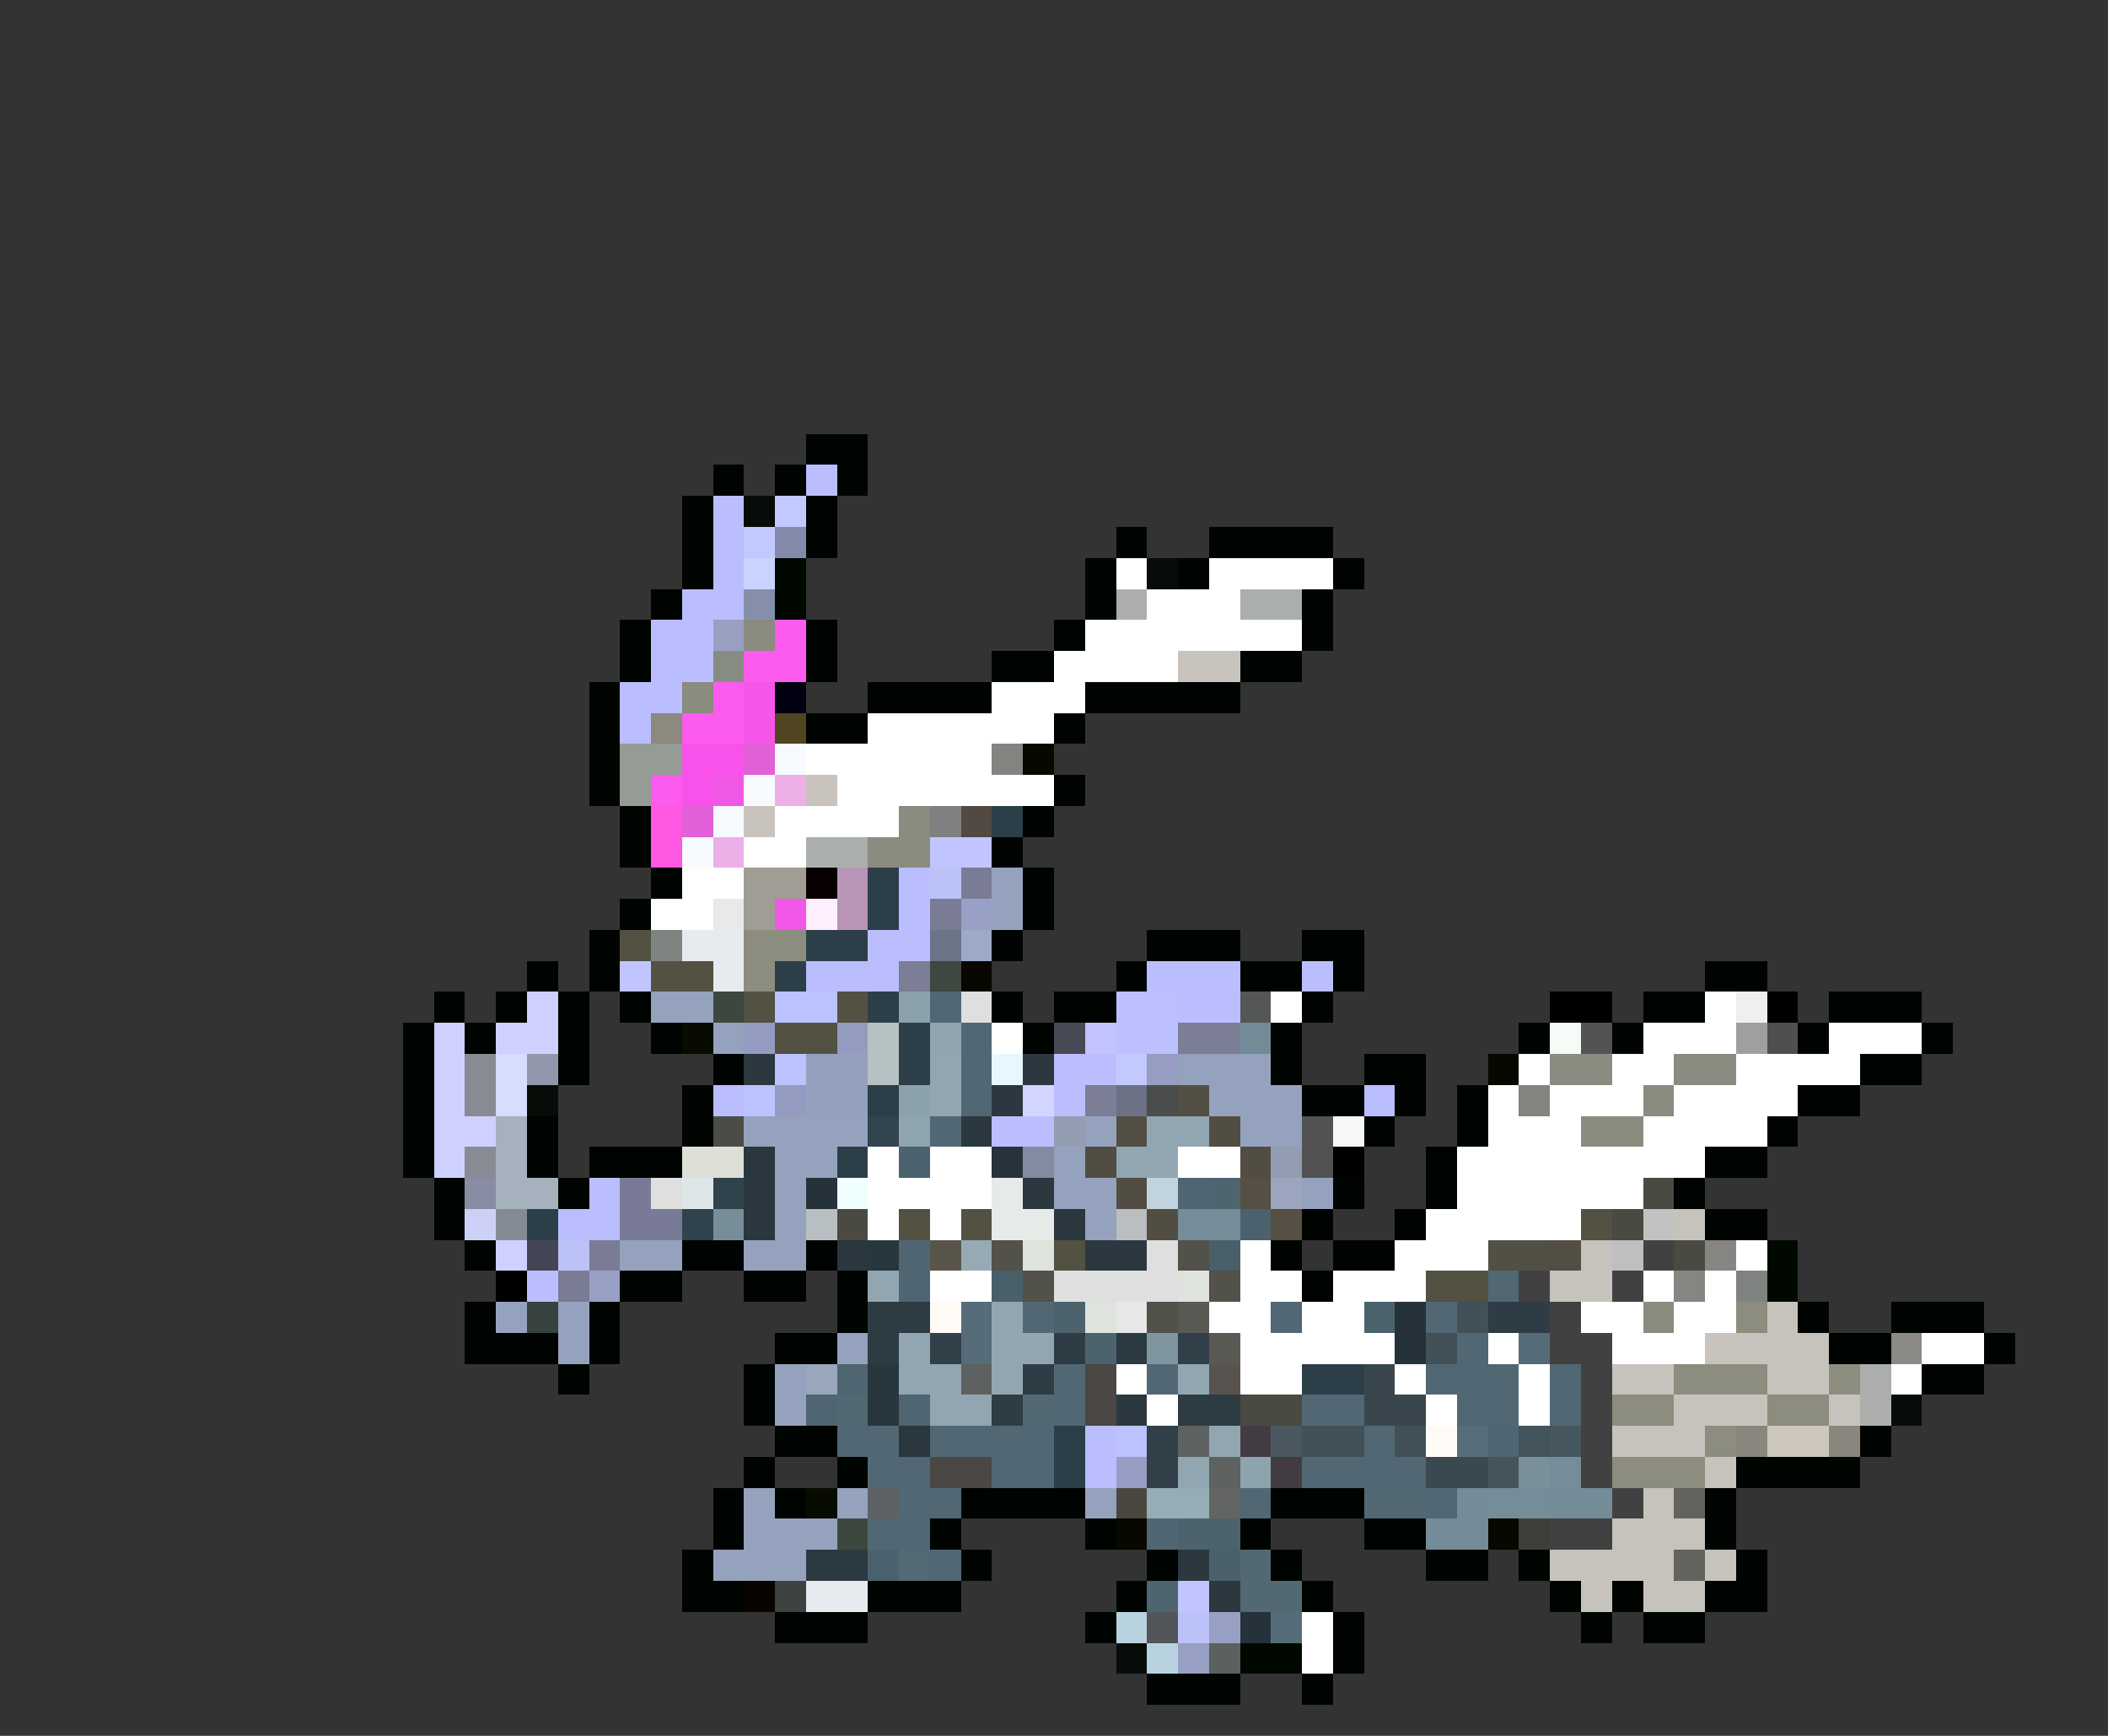 <svg xmlns="http://www.w3.org/2000/svg" viewBox="0 -0.5 68 56" shape-rendering="crispEdges">
<rect x="0" y="-0.5" width="68" height="56" fill="#333333" stroke="none"/>
<path stroke="#000400" d="M26 14h2M23 15h1M25 15h1M27 15h1M22 16h1M26 16h1M22 17h1M26 17h1M36 17h1M39 17h4M22 18h1M35 18h1M38 18h1M43 18h1M21 19h1M35 19h1M42 19h1M20 20h1M26 20h1M34 20h1M42 20h1M20 21h1M26 21h1M32 21h2M40 21h2M19 22h1M28 22h4M35 22h5M19 23h1M26 23h2M34 23h1M19 24h1M19 25h1M34 25h1M20 26h1M33 26h1M20 27h1M32 27h1M21 28h1M33 28h1M20 29h1M33 29h1M19 30h1M32 30h1M37 30h3M42 30h2M17 31h1M19 31h1M36 31h1M40 31h2M43 31h1M55 31h2M14 32h1M16 32h1M18 32h1M20 32h1M32 32h1M34 32h2M42 32h1M53 32h2M59 32h3M13 33h1M15 33h1M18 33h1M21 33h1M33 33h1M41 33h1M49 33h1M52 33h1M58 33h1M62 33h1M13 34h1M18 34h1M23 34h1M41 34h1M44 34h2M60 34h2M13 35h1M22 35h1M42 35h2M45 35h1M47 35h1M58 35h2M13 36h1M17 36h1M22 36h1M44 36h1M47 36h1M57 36h1M13 37h1M17 37h1M19 37h3M46 37h1M55 37h2M14 38h1M18 38h1M43 38h1M46 38h1M54 38h1M14 39h1M42 39h1M45 39h1M55 39h2M15 40h1M22 40h2M26 40h1M41 40h1M43 40h2M20 41h2M24 41h2M27 41h1M42 41h1M15 42h1M19 42h1M27 42h1M58 42h1M61 42h3M15 43h3M19 43h1M25 43h2M59 43h2M64 43h1M18 44h1M24 44h1M62 44h2M24 45h1M25 46h2M60 46h1M24 47h1M27 47h1M56 47h4M23 48h1M25 48h1M31 48h4M41 48h3M55 48h1M23 49h1M30 49h1M35 49h1M40 49h1M44 49h2M55 49h1M22 50h1M31 50h1M37 50h1M41 50h1M46 50h2M49 50h1M56 50h1M22 51h2M28 51h3M36 51h1M42 51h1M50 51h1M52 51h1M55 51h2M25 52h3M35 52h1M43 52h1M51 52h1M53 52h2M43 53h1M37 54h3M42 54h1" />
<path stroke="#babeff" d="M26 15h1M23 16h1M23 17h1M23 18h1M22 19h2M21 20h2M21 21h2M20 22h2M20 23h1M29 28h1M29 29h1M28 30h2M26 31h3M37 31h3M42 31h1M38 32h2M34 34h2M23 35h1M34 35h1M44 35h1M32 36h2M19 38h1M18 39h2M17 41h1M35 46h1M35 47h1" />
<path stroke="#080c08" d="M24 16h1M37 18h1M17 35h1M61 45h1M36 53h1" />
<path stroke="#c1c9ff" d="M25 16h1M24 17h1M36 34h1" />
<path stroke="#838aac" d="M25 17h1" />
<path stroke="#c8d4ff" d="M24 18h1" />
<path stroke="#000800" d="M25 18h1M25 19h1M57 40h1M57 41h1M40 53h2" />
<path stroke="#ffffff" d="M36 18h1M39 18h4M37 19h3M35 20h7M34 21h4M32 22h3M28 23h6M26 24h6M27 25h7M25 26h4M24 27h2M22 28h2M21 29h2M41 32h1M55 32h1M32 33h1M53 33h3M59 33h3M49 34h1M52 34h2M56 34h4M48 35h1M50 35h3M54 35h4M48 36h3M53 36h4M28 37h1M30 37h2M38 37h2M47 37h8M28 38h4M47 38h6M28 39h1M30 39h1M46 39h5M40 40h1M45 40h3M56 40h1M30 41h2M40 41h2M43 41h3M53 41h1M55 41h1M39 42h2M42 42h2M51 42h2M54 42h2M40 43h5M48 43h1M52 43h3M62 43h2M36 44h1M40 44h2M45 44h1M49 44h1M61 44h1M37 45h1M46 45h1M49 45h1M42 52h1M42 53h1" />
<path stroke="#868faa" d="M24 19h1" />
<path stroke="#acaeac" d="M36 19h1M60 44h1M60 45h1" />
<path stroke="#aaafac" d="M40 19h2M26 27h2" />
<path stroke="#999fc0" d="M23 20h1" />
<path stroke="#8b8b7f" d="M24 20h1M22 22h1M29 26h1M28 27h2M50 34h2M54 34h2M53 35h1M51 36h2M53 42h1" />
<path stroke="#fc5bee" d="M25 20h1M24 21h2M23 22h1M22 23h2M21 25h1" />
<path stroke="#868c81" d="M23 21h1" />
<path stroke="#c8c3bd" d="M38 21h2M26 25h1M24 26h1M55 43h1" />
<path stroke="#f556e7" d="M24 22h1M24 23h1" />
<path stroke="#000010" d="M25 22h1" />
<path stroke="#8c897f" d="M21 23h1" />
<path stroke="#4f4520" d="M25 23h1" />
<path stroke="#949c94" d="M20 24h2M20 25h1" />
<path stroke="#f952ea" d="M22 24h2M22 25h1" />
<path stroke="#e160d7" d="M24 24h1M22 26h1" />
<path stroke="#f7fbff" d="M25 24h1M24 25h1M23 26h1M22 27h1" />
<path stroke="#83837f" d="M32 24h1M49 35h1" />
<path stroke="#080800" d="M33 24h1M31 31h1M48 34h1M36 49h1M48 49h1" />
<path stroke="#ef58e5" d="M23 25h1" />
<path stroke="#ecafe7" d="M25 25h1M23 27h1" />
<path stroke="#fe57e2" d="M21 26h1M21 27h1" />
<path stroke="#7e8081" d="M30 26h1" />
<path stroke="#524942" d="M31 26h1" />
<path stroke="#2c3f49" d="M32 26h1M28 28h1M28 29h1M26 30h2M25 31h1M28 32h1M29 33h1M29 34h1M28 35h1M27 37h1M17 39h1M42 44h2M34 46h1M34 47h1" />
<path stroke="#c1c5ff" d="M30 27h2M20 31h1M38 51h1" />
<path stroke="#a09e94" d="M24 28h2M24 29h1" />
<path stroke="#080000" d="M26 28h1" />
<path stroke="#b895b6" d="M27 28h1M27 29h1" />
<path stroke="#bac2f7" d="M30 28h1M18 40h1M38 52h1" />
<path stroke="#797c94" d="M31 28h1M30 29h1M19 40h1M18 41h1" />
<path stroke="#95a2be" d="M32 28h1M32 29h1M21 32h2M23 33h1M38 34h3M39 35h3M24 36h4M35 36h1M40 36h2M25 37h2M34 37h1M25 38h1M34 38h2M42 38h1M25 39h1M35 39h1M20 40h2M24 40h2M16 42h1M18 42h1M18 43h1M27 43h1M25 44h1M25 45h1M24 48h1M27 48h1M35 48h1M24 49h3M23 50h3" />
<path stroke="#e9e9ec" d="M23 29h1" />
<path stroke="#f158e7" d="M25 29h1" />
<path stroke="#ffeffe" d="M26 29h1" />
<path stroke="#99a0c5" d="M31 29h1M19 41h1" />
<path stroke="#525142" d="M20 30h1M21 31h2M24 32h1M27 32h1M25 33h2M29 39h1M31 39h1M51 39h1M34 40h1M46 41h2" />
<path stroke="#7e8581" d="M21 30h1" />
<path stroke="#e7ebef" d="M22 30h2M23 31h1M26 51h2" />
<path stroke="#8c8c7f" d="M24 30h2M24 31h1M56 42h1M54 44h3M59 44h1M52 45h2M57 45h2M55 46h1M52 47h3" />
<path stroke="#6a7587" d="M30 30h1" />
<path stroke="#9ca9c7" d="M31 30h1" />
<path stroke="#7b7e94" d="M29 31h1M38 33h2M35 35h1" />
<path stroke="#3f4742" d="M30 31h1" />
<path stroke="#ced1ff" d="M17 32h1M14 33h1M16 33h2M14 34h1M14 35h1M14 36h2M14 37h1M16 40h1" />
<path stroke="#3c473f" d="M23 32h1M27 49h1" />
<path stroke="#bac2ff" d="M25 32h2M25 34h1M24 35h1M36 46h1" />
<path stroke="#8ba1ac" d="M29 32h1M29 35h1" />
<path stroke="#516773" d="M30 32h1M31 33h1M31 34h1M31 35h1M30 36h1M48 41h1M33 42h1M41 42h1M46 42h1M47 43h1M34 44h1M37 44h1M46 44h3M50 44h1M34 45h1M42 45h2M47 45h2M50 45h1M27 46h2M30 46h4M44 46h1M28 47h2M32 47h2M42 47h4M29 48h2M40 48h1M46 48h1M28 49h2M30 50h1" />
<path stroke="#dedfde" d="M31 32h1M21 38h1M37 40h1M34 41h4" />
<path stroke="#bcc0ff" d="M36 32h2M36 33h2" />
<path stroke="#555756" d="M40 32h1" />
<path stroke="#000000" d="M50 32h2M57 32h1M43 37h1M16 41h1" />
<path stroke="#efefef" d="M56 32h1" />
<path stroke="#080c00" d="M22 33h1M26 48h1" />
<path stroke="#949bc0" d="M24 33h1M27 33h1M25 35h1" />
<path stroke="#b5c1c3" d="M28 33h1M28 34h1" />
<path stroke="#90a5b0" d="M30 33h1" />
<path stroke="#474a55" d="M34 33h1" />
<path stroke="#c2c2ff" d="M35 33h1" />
<path stroke="#738b96" d="M40 33h1" />
<path stroke="#f7fbf7" d="M50 33h1" />
<path stroke="#525352" d="M51 33h1" />
<path stroke="#9f9f9f" d="M56 33h1" />
<path stroke="#4f4f4f" d="M57 33h1" />
<path stroke="#888b94" d="M15 34h1M15 35h1M15 37h1" />
<path stroke="#d6ddff" d="M16 34h1M16 35h1" />
<path stroke="#9198ac" d="M17 34h1" />
<path stroke="#2b383f" d="M24 34h1M33 34h1M32 35h1M31 36h1M33 38h1M35 40h2M36 45h1M38 50h1M39 51h1" />
<path stroke="#94a1be" d="M26 34h2M26 35h2" />
<path stroke="#91a6b1" d="M30 34h1M30 35h1M37 36h2M36 37h2M28 41h1M32 42h1M29 43h1M32 43h2M29 44h2M32 44h1M38 44h1M30 45h2M39 46h1M38 47h1" />
<path stroke="#e7f7ff" d="M32 34h1" />
<path stroke="#979dc2" d="M37 34h1" />
<path stroke="#d1d5ff" d="M33 35h1" />
<path stroke="#6c7186" d="M36 35h1" />
<path stroke="#4a4d4a" d="M37 35h1" />
<path stroke="#524f44" d="M38 35h1M48 40h2" />
<path stroke="#a5b2be" d="M16 36h1M16 37h1M16 38h2" />
<path stroke="#4a4d47" d="M23 36h1" />
<path stroke="#32454f" d="M28 36h1" />
<path stroke="#8ea4af" d="M29 36h1" />
<path stroke="#929db1" d="M34 36h1M41 37h1" />
<path stroke="#524e44" d="M36 36h1M50 40h1" />
<path stroke="#524d42" d="M39 36h1M35 37h1M40 37h1M36 38h1M37 39h1" />
<path stroke="#525252" d="M42 36h1M42 37h1" />
<path stroke="#f7f7f7" d="M43 36h1" />
<path stroke="#dedfd6" d="M22 37h2" />
<path stroke="#2a373f" d="M24 37h1M24 38h1M24 39h1M34 39h1M27 40h1M29 46h1" />
<path stroke="#4b616d" d="M29 37h1M40 39h1M28 50h1" />
<path stroke="#26333c" d="M32 37h1" />
<path stroke="#828ca0" d="M33 37h1" />
<path stroke="#898da4" d="M15 38h1" />
<path stroke="#797b96" d="M20 38h1M20 39h2" />
<path stroke="#dee7e7" d="M22 38h1" />
<path stroke="#30434c" d="M23 38h1M22 39h1" />
<path stroke="#25323a" d="M26 38h1M45 42h1M45 43h1" />
<path stroke="#efffff" d="M27 38h1" />
<path stroke="#e7ebe7" d="M32 38h1M32 39h2" />
<path stroke="#c1d4de" d="M37 38h1" />
<path stroke="#4f6571" d="M38 38h1M29 40h1M29 41h1M27 44h1M26 45h1M29 45h1M48 46h1M37 49h1" />
<path stroke="#4e646f" d="M39 38h1M37 51h1" />
<path stroke="#554f44" d="M40 38h1M41 39h1" />
<path stroke="#9ca5be" d="M41 38h1" />
<path stroke="#4a4942" d="M53 38h1M27 39h1M52 39h1M54 40h1M40 45h2" />
<path stroke="#ced1f7" d="M15 39h1" />
<path stroke="#848b94" d="M16 39h1" />
<path stroke="#778e99" d="M23 39h1" />
<path stroke="#b8bfc2" d="M26 39h1" />
<path stroke="#babec1" d="M36 39h1" />
<path stroke="#758d98" d="M38 39h2M50 47h1M48 48h2" />
<path stroke="#c2c2c0" d="M53 39h1" />
<path stroke="#c6c3bd" d="M54 39h1M51 40h1M50 41h2M57 42h1M56 43h3M52 44h2M57 44h2M54 45h3M59 45h1M52 46h3M55 47h1M53 48h1M52 49h3M50 50h4M55 50h1M51 51h1M53 51h2" />
<path stroke="#444555" d="M17 40h1" />
<path stroke="#28363e" d="M28 40h1M28 44h1M28 45h1" />
<path stroke="#5a554a" d="M30 40h1" />
<path stroke="#95aab4" d="M31 40h1" />
<path stroke="#52514a" d="M32 40h1M38 40h1M33 41h1M39 41h1M37 42h1" />
<path stroke="#dee3de" d="M33 40h1M38 41h1M35 42h1" />
<path stroke="#495f6a" d="M39 40h1M32 41h1" />
<path stroke="#c0bfc0" d="M52 40h1" />
<path stroke="#424142" d="M53 40h1M49 41h1M52 41h1M50 42h1M50 43h2M51 44h1M51 45h1M51 46h1M51 47h1M52 48h1M50 49h2" />
<path stroke="#868581" d="M55 40h1M54 41h1" />
<path stroke="#7f837f" d="M56 41h1" />
<path stroke="#37423f" d="M17 42h1" />
<path stroke="#2d3b43" d="M28 42h2M28 43h1M38 45h2" />
<path stroke="#fffbf7" d="M30 42h1M46 46h1" />
<path stroke="#566d79" d="M31 42h1M31 43h1M41 52h1" />
<path stroke="#4c636e" d="M34 42h1M44 42h1M35 43h1M38 49h2" />
<path stroke="#e7e7e7" d="M36 42h1" />
<path stroke="#5a5a55" d="M38 42h1M39 43h1" />
<path stroke="#425057" d="M47 42h1M46 43h1M42 46h2M45 46h1" />
<path stroke="#2e3c45" d="M48 42h2M33 44h1M32 45h1" />
<path stroke="#313f48" d="M30 43h1M38 43h1M37 46h1M37 47h1" />
<path stroke="#2d3c44" d="M34 43h1" />
<path stroke="#2b3940" d="M36 43h1M26 50h2" />
<path stroke="#7f96a1" d="M37 43h1" />
<path stroke="#556b77" d="M49 43h1" />
<path stroke="#8c8a84" d="M61 43h1" />
<path stroke="#99a7bd" d="M26 44h1" />
<path stroke="#5d615f" d="M31 44h1M38 46h1M39 47h1" />
<path stroke="#4a4744" d="M35 44h1M35 45h1M30 47h2" />
<path stroke="#58534f" d="M39 44h1" />
<path stroke="#39464d" d="M44 44h1M44 45h2" />
<path stroke="#526974" d="M27 45h1M33 45h1M44 48h2M40 50h1M40 51h2" />
<path stroke="#423c42" d="M40 46h1M41 47h1" />
<path stroke="#4b5860" d="M41 46h1" />
<path stroke="#576e7a" d="M47 46h1" />
<path stroke="#44545c" d="M49 46h1M48 47h1" />
<path stroke="#47575f" d="M50 46h1" />
<path stroke="#89867e" d="M56 46h1M59 46h1" />
<path stroke="#cec7bd" d="M57 46h2" />
<path stroke="#979dc5" d="M36 47h1" />
<path stroke="#8da3ae" d="M40 47h1" />
<path stroke="#3a4950" d="M46 47h2" />
<path stroke="#79909a" d="M49 47h1" />
<path stroke="#5e6163" d="M28 48h1" />
<path stroke="#4a473f" d="M36 48h1" />
<path stroke="#97adb6" d="M37 48h2" />
<path stroke="#636563" d="M39 48h1" />
<path stroke="#748c97" d="M47 48h1M50 48h2M46 49h2" />
<path stroke="#63635e" d="M54 48h1M54 50h1" />
<path stroke="#3f3f39" d="M49 49h1" />
<path stroke="#536a75" d="M29 50h1" />
<path stroke="#4a606b" d="M39 50h1" />
<path stroke="#080400" d="M24 51h1" />
<path stroke="#3c423f" d="M25 51h1" />
<path stroke="#b8d2e0" d="M36 52h1M37 53h1" />
<path stroke="#52565a" d="M37 52h1" />
<path stroke="#979fc2" d="M39 52h1M38 53h1" />
<path stroke="#26323b" d="M40 52h1" />
<path stroke="#5a615e" d="M39 53h1" />
</svg>